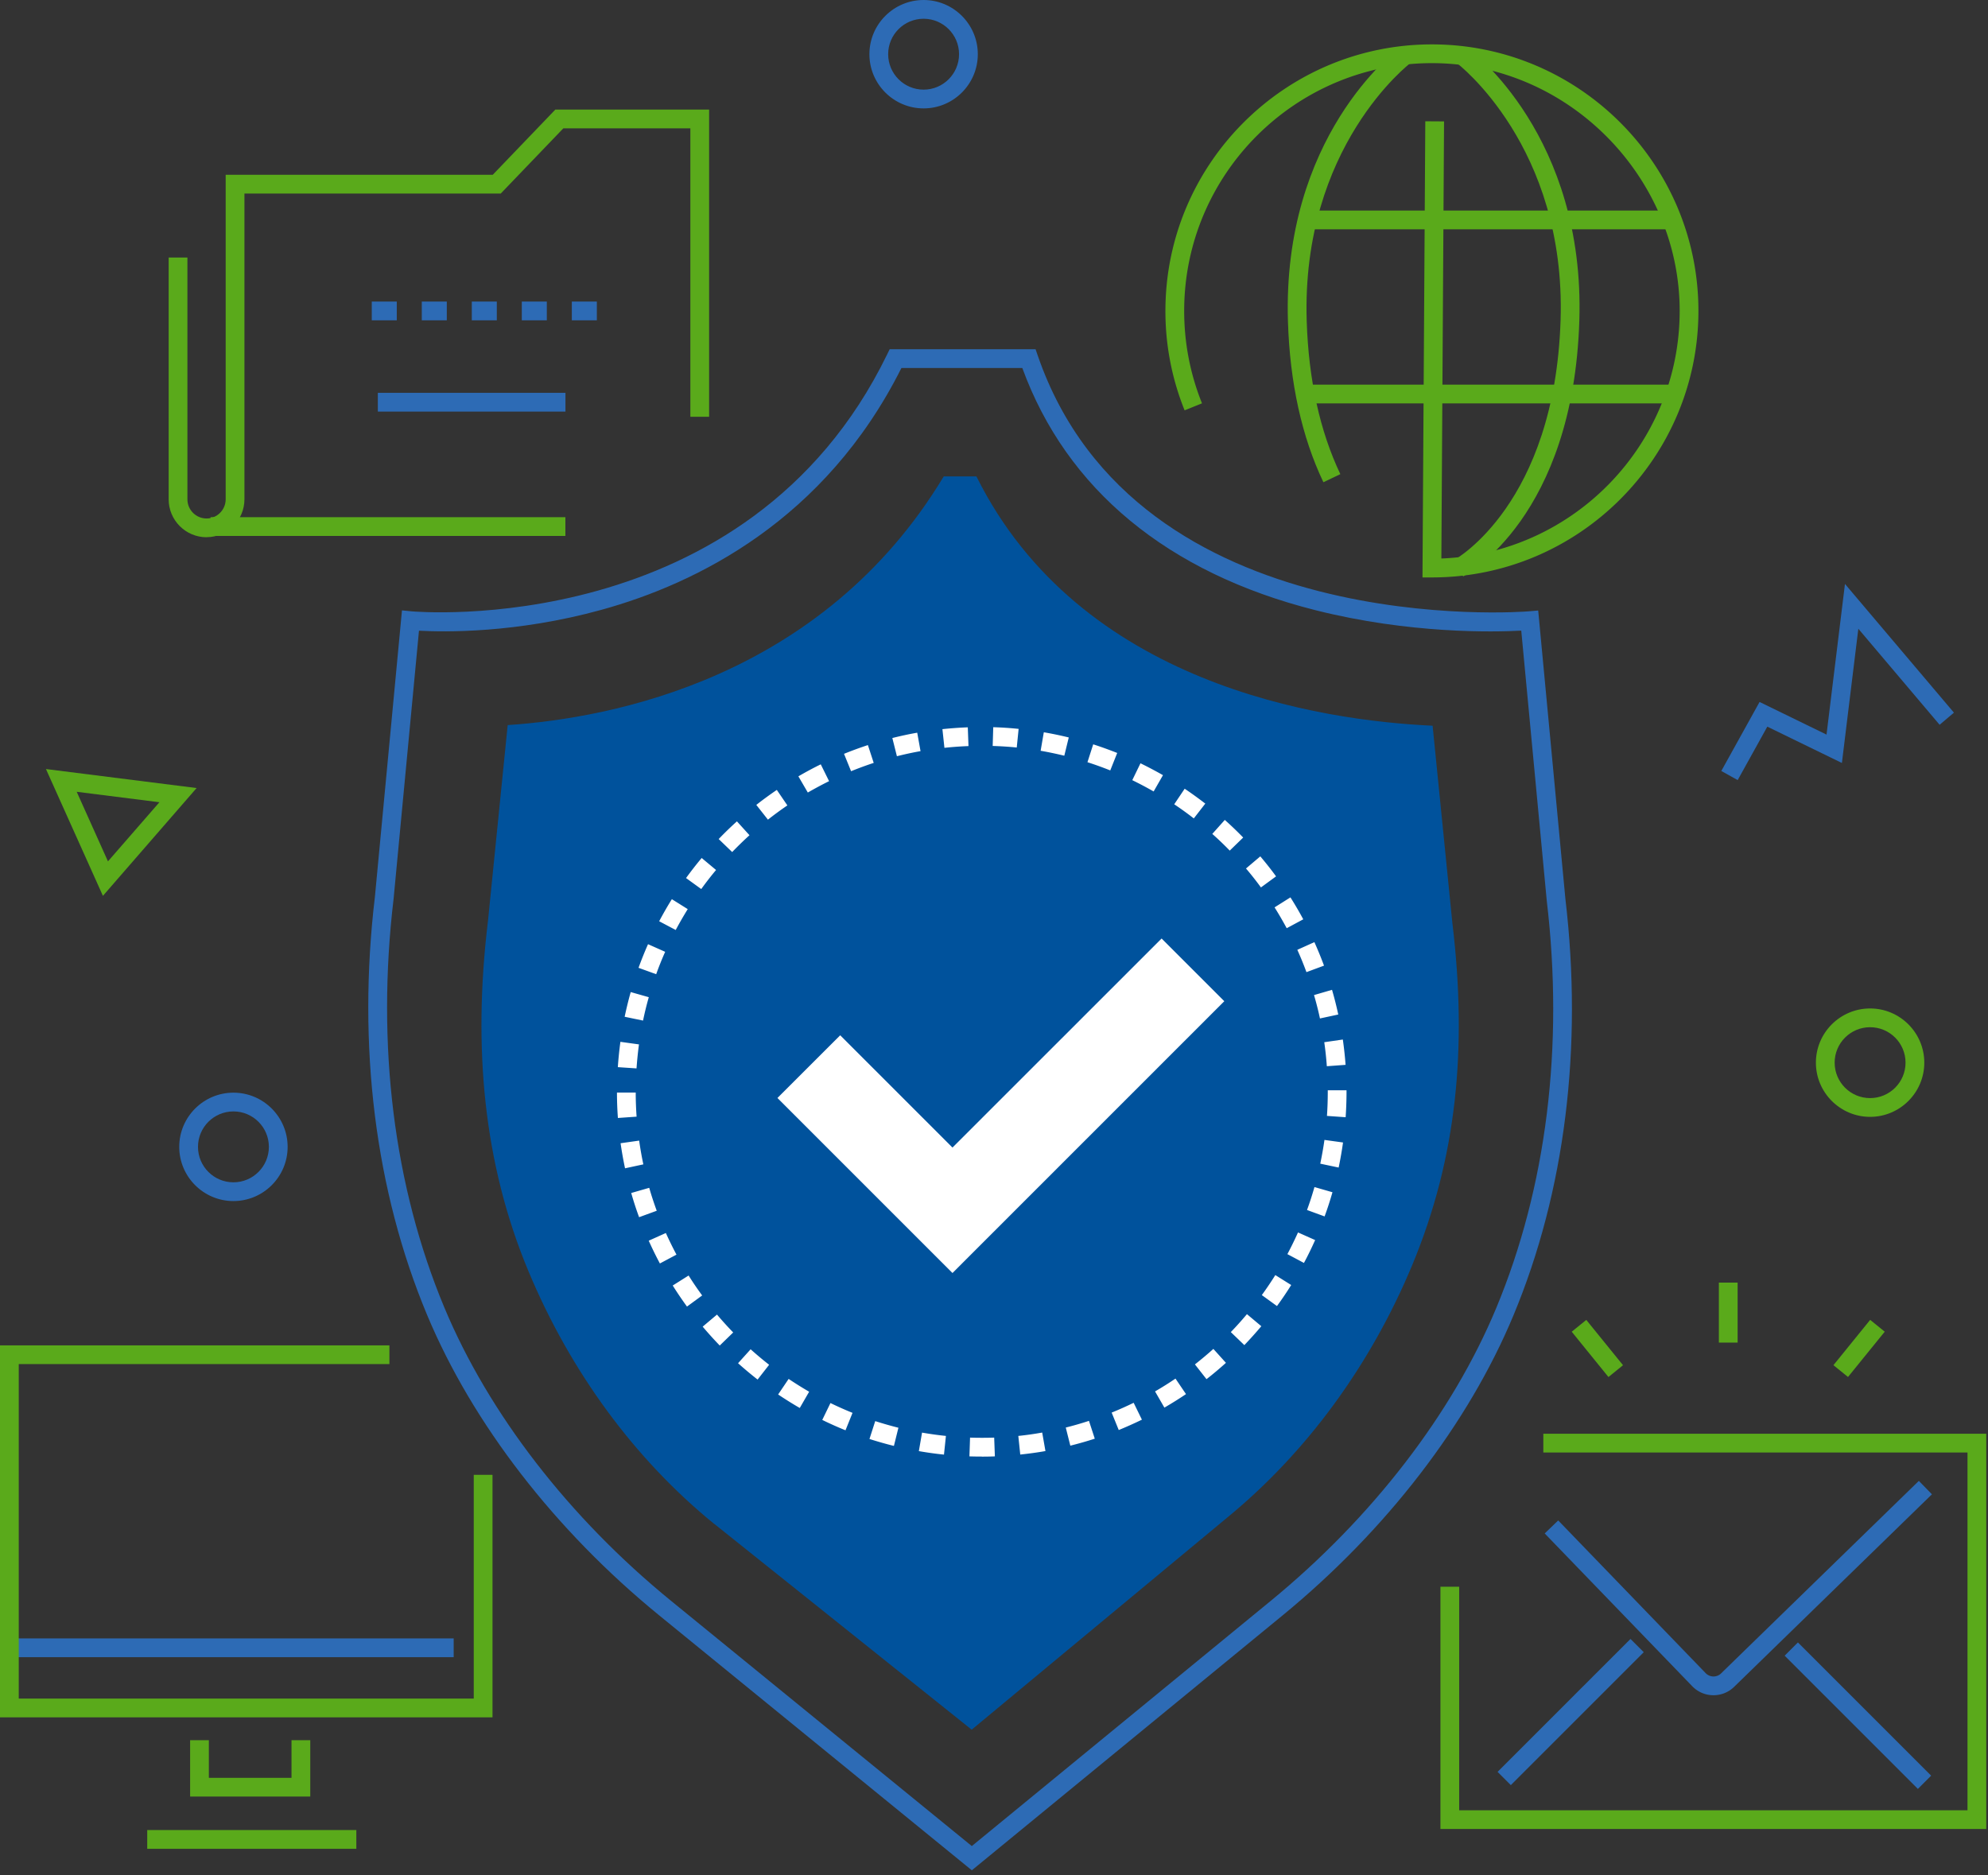 <svg xmlns="http://www.w3.org/2000/svg" width="318" height="300" fill="none"><rect width="100%" height="100%" fill="#333333" stroke="none"/><g clip-path="url(#a)"><path fill="#5AAA1B" d="m16.46 143.3-9.11-20.28 24.1 3.04-14.99 17.25v-.01Zm-4.19-16.64 5 11.13 8.23-9.46-13.23-1.67Z"/><path fill="#2D6BB5" d="m277.96 124.79-2.62-1.46 6.12-11.04 10.71 5.22 2.95-24.1L312.55 114l-2.29 1.94-13-15.36-2.63 21.47-11.93-5.81-4.74 8.55ZM147.74 17.34c-4.78 0-8.67-3.89-8.67-8.67 0-4.78 3.89-8.67 8.67-8.67 4.78 0 8.67 3.89 8.67 8.67 0 4.78-3.89 8.67-8.67 8.67Zm0-14.34c-3.13 0-5.67 2.54-5.67 5.67s2.54 5.67 5.67 5.67 5.67-2.54 5.67-5.67S150.87 3 147.74 3Z"/><path fill="#5AAA1B" d="M299.14 178.66c-4.78 0-8.67-3.89-8.67-8.67 0-4.78 3.89-8.67 8.67-8.67 4.78 0 8.67 3.89 8.67 8.67 0 4.78-3.89 8.67-8.67 8.67Zm0-14.34c-3.13 0-5.67 2.54-5.67 5.67s2.54 5.67 5.67 5.67 5.67-2.54 5.67-5.67-2.54-5.67-5.67-5.67Z"/><path fill="#2D6BB5" d="M37.34 192.13c-4.78 0-8.67-3.89-8.67-8.67 0-4.78 3.89-8.67 8.67-8.67 4.78 0 8.67 3.89 8.67 8.67 0 4.78-3.89 8.67-8.67 8.67Zm0-14.34c-3.13 0-5.67 2.54-5.67 5.67s2.54 5.67 5.67 5.67 5.67-2.54 5.67-5.67-2.54-5.67-5.67-5.67ZM72.57 262.09H2.53v3h70.04v-3Z"/><path fill="#5AAA1B" d="M78.78 274.72H0v-59.51h62.29v3H3v53.51h72.78v-35.8h3v38.8ZM49.63 287.39H30.41v-9.02h3v6.02h13.22v-6.02h3v9.02ZM57 292.75H23.55v3H57v-3ZM317.72 292.58h-87.31v-38.76h3v35.76h81.31v-57.23h-67.85v-3h70.85v63.23Z"/><path fill="#2D6BB5" d="m287.595 262.734-2.121 2.121 21.312 21.312 2.121-2.121-21.312-21.312ZM260.813 262.176l-21.263 21.263 2.122 2.121 21.262-21.262-2.121-2.122ZM274.09 271.18h-.07a4.698 4.698 0 0 1-3.33-1.44l-23.6-24.44 2.16-2.08 23.59 24.43c.32.33.76.52 1.22.53.5 0 .91-.17 1.24-.49l31.64-30.8 2.09 2.15-31.64 30.8c-.89.87-2.07 1.34-3.31 1.34h.01Z"/><path fill="#5AAA1B" d="M277.95 205.17h-3v9.6h3v-9.6ZM253.742 211.141l-2.33 1.889 5.875 7.248 2.331-1.889-5.876-7.248ZM299.151 211.135l-5.875 7.248 2.33 1.889 5.876-7.247-2.331-1.89ZM90.44 82.73H33.69v3h56.75v-3Z"/><path fill="#5AAA1B" d="M33.04 85.94c-3.34 0-6.06-2.72-6.06-6.06V41.2h3v38.68c0 1.69 1.38 3.06 3.06 3.06 1.68 0 3.06-1.38 3.06-3.06V27.96h42.72l10.01-10.43h24.6v49.14h-3V20.53H90.11L80.1 30.96h-41v48.91c0 3.34-2.72 6.06-6.06 6.06v.01Z"/><path fill="#2D6BB5" d="M95.47 51.24h-4v-3h4v3Zm-8 0h-4v-3h4v3Zm-8 0h-4v-3h4v3Zm-8 0h-4v-3h4v3Zm-8 0h-4v-3h4v3ZM90.45 62.84H60.44v3h30.01v-3Z"/><path fill="#5AAA1B" d="m234.04 92.2-1.4-2.65.7 1.33-.7-1.32c.16-.09 16.06-8.94 16.99-38.36.89-27.8-16.48-41.03-16.66-41.16l1.78-2.41c.77.57 18.81 14.22 17.88 43.67-.99 31.28-17.87 40.53-18.59 40.91v-.01ZM211.69 77.14c-3.45-7.25-5.36-15.89-5.67-25.68-.94-29.56 17.1-43.27 17.87-43.84l1.79 2.41c-.17.13-17.55 13.41-16.66 41.33.3 9.38 2.11 17.61 5.38 24.49l-2.71 1.29Z"/><path fill="#5AAA1B" d="M267.14 61.53h-58.25v3h58.25v-3ZM267.32 33.68h-57.94v3h57.94v-3Z"/><path fill="#5AAA1B" d="M229.05 92.37h-1.51l.45-72.97 3 .02-.43 69.92c21.16-.8 38.12-18.26 38.12-39.61 0-21.35-17.78-39.63-39.63-39.63s-39.63 17.78-39.63 39.63c0 5.11.96 10.09 2.85 14.79l-2.78 1.12a42.337 42.337 0 0 1-3.07-15.91c0-23.51 19.13-42.63 42.63-42.63 23.5 0 42.63 19.13 42.63 42.63 0 23.5-19.13 42.64-42.63 42.64Z"/><path fill="#00529C" d="M114.26 243.79c-12.74-10.37-23.01-24.35-29.73-40.44-7.23-17.31-8.87-35.88-6.51-55.73l.03-.24 3.16-31.39c16.65-1.11 50.33-7.52 69.75-39.78h5.23c16.54 33.28 55.05 39.06 72.97 39.88l3.16 31.54.03.24c2.34 19.78.72 37.23-6.45 54.5-6.67 16.01-16.9 29.98-29.58 40.38l-40.89 33.94-41.16-32.91-.01.01Z"/><path fill="#2D6BB5" d="m155.46 299.19-50.01-40.78c-16.67-13.6-29.86-30.67-37.13-48.06-8.3-19.87-11.19-43-8.35-66.89l4.33-45.82 1.5.15c.53.05 53.78 4.79 76.1-41.08l.41-.84h23.34l.35 1.01c15.82 45.9 77.93 40.97 78.56 40.91l1.49-.13 4.35 46.12c2.81 23.78-.06 46.84-8.31 66.64-7.22 17.33-20.33 34.38-36.94 48l-49.7 40.77h.01Zm-88.44-198.3-4.06 42.89c-2.78 23.41.03 46.02 8.13 65.41 7.08 16.94 19.95 33.6 36.25 46.89l48.11 39.23 47.81-39.22c16.23-13.31 29.04-29.94 36.07-46.83 8.05-19.33 10.85-41.87 8.09-65.17l-4.08-43.21c-4.4.24-17.86.53-32.92-3.27-23.63-5.96-39.82-19.35-46.89-38.74h-19.34c-12.21 24.37-32.79 34.49-47.98 38.68-13.61 3.76-25.17 3.57-29.19 3.34Z"/><path fill="#fff" d="m152.36 203.64-28-28 10.04-10.03 17.96 17.96 33.45-33.44 10.03 10.03-43.48 43.48ZM157.04 233c-.66 0-1.32-.01-1.97-.03l.1-3c1.28.04 2.58.04 3.86 0l.11 3c-.7.03-1.4.04-2.1.04V233Zm-6.03-.31a55.73 55.73 0 0 1-4.03-.56l.51-2.96c1.27.22 2.55.4 3.82.53l-.31 2.98.01.01Zm12.19-.01-.31-2.98c1.27-.13 2.55-.31 3.82-.54l.52 2.96c-1.34.24-2.7.42-4.03.56ZM143 231.3c-1.31-.32-2.63-.7-3.92-1.11l.92-2.86c1.22.39 2.47.75 3.71 1.06l-.72 2.91h.01Zm28.21-.03-.73-2.91c1.24-.31 2.49-.67 3.71-1.07l.93 2.85c-1.28.42-2.6.79-3.91 1.12v.01Zm-35.96-2.47a56.18 56.18 0 0 1-3.72-1.66l1.31-2.7c1.15.56 2.34 1.09 3.53 1.57l-1.12 2.78v.01Zm43.7-.05-1.13-2.78a58.08 58.08 0 0 0 3.52-1.57l1.32 2.7a64.59 64.59 0 0 1-3.71 1.66v-.01Zm-51.02-3.52c-1.18-.68-2.34-1.41-3.46-2.16l1.68-2.49c1.06.71 2.16 1.4 3.28 2.05l-1.5 2.6Zm58.33-.05-1.5-2.6c1.11-.64 2.21-1.33 3.27-2.05l1.68 2.48c-1.12.76-2.28 1.48-3.45 2.16v.01Zm-65.08-4.5a60.67 60.67 0 0 1-3.12-2.61l2.01-2.23c.95.85 1.95 1.69 2.96 2.48l-1.85 2.37v-.01Zm71.81-.06-1.85-2.36c1-.79 2-1.62 2.95-2.48l2.01 2.23c-1.01.91-2.05 1.79-3.12 2.62l.01-.01Zm-77.86-5.38c-.94-.97-1.86-1.99-2.73-3.02l2.29-1.93c.83.98 1.7 1.94 2.59 2.86l-2.15 2.09Zm83.91-.07-2.16-2.08c.89-.92 1.76-1.89 2.58-2.87l2.3 1.93a65.24 65.24 0 0 1-2.72 3.03v-.01Zm-89.15-6.16c-.79-1.09-1.56-2.22-2.28-3.37l2.54-1.6c.68 1.09 1.41 2.16 2.17 3.19L109.9 209l-.01.01Zm94.38-.08-2.43-1.76a56.04 56.04 0 0 0 2.16-3.2l2.54 1.59c-.71 1.14-1.48 2.28-2.28 3.37h.01Zm-98.71-6.81a58.72 58.72 0 0 1-1.79-3.65l2.74-1.23c.53 1.17 1.1 2.34 1.7 3.46l-2.65 1.41v.01Zm103.02-.09-2.65-1.41c.6-1.13 1.17-2.3 1.7-3.47l2.74 1.22c-.55 1.23-1.15 2.47-1.79 3.66Zm-106.35-7.32a52.92 52.92 0 0 1-1.26-3.87l2.88-.83c.35 1.23.76 2.46 1.2 3.67l-2.82 1.03Zm109.66-.12-2.82-1.03c.44-1.2.84-2.44 1.19-3.67l2.88.83c-.37 1.3-.79 2.6-1.26 3.87h.01Zm-111.91-7.7c-.28-1.33-.52-2.67-.71-4.01l2.97-.42c.18 1.26.4 2.54.67 3.8l-2.93.63Zm114.15-.12-2.94-.62c.26-1.25.49-2.53.67-3.8l2.97.41a59.99 59.99 0 0 1-.7 4.01Zm-115.29-7.93c-.1-1.35-.15-2.72-.15-4.07h3c0 1.27.05 2.57.14 3.86l-2.99.21Zm116.41-.12-2.99-.21c.09-1.28.13-2.58.13-3.86v-.24h3v.24c0 1.35-.05 2.72-.14 4.06v.01Zm-113.43-7.81-2.99-.2c.09-1.35.23-2.71.41-4.05l2.97.41c-.17 1.27-.3 2.56-.39 3.84Zm110.42-.35c-.09-1.28-.23-2.57-.41-3.84l2.97-.43c.19 1.34.34 2.7.44 4.05l-2.99.22h-.01Zm-109.38-7.3-2.94-.61c.28-1.32.6-2.65.97-3.95l2.89.82c-.35 1.23-.66 2.49-.92 3.75v-.01Zm108.28-.34c-.27-1.26-.59-2.52-.95-3.74l2.88-.84c.38 1.29.71 2.62 1 3.95l-2.93.63Zm-106.18-7.08-2.82-1.02c.46-1.27.97-2.54 1.52-3.78l2.74 1.22a50.69 50.69 0 0 0-1.44 3.59v-.01Zm104.02-.33c-.44-1.2-.93-2.4-1.46-3.57l2.73-1.23c.55 1.23 1.07 2.49 1.54 3.76l-2.81 1.04Zm-100.89-6.74-2.65-1.4c.64-1.2 1.32-2.39 2.03-3.53l2.54 1.59a60.82 60.82 0 0 0-1.93 3.35l.01-.01Zm97.73-.29c-.61-1.13-1.26-2.25-1.94-3.33l2.54-1.6c.72 1.14 1.41 2.32 2.05 3.51l-2.64 1.42h-.01Zm-93.65-6.26-2.43-1.76a58.82 58.82 0 0 1 2.5-3.21l2.3 1.92c-.83.99-1.62 2.01-2.37 3.05Zm89.53-.26c-.76-1.04-1.56-2.06-2.39-3.03l2.29-1.94c.87 1.03 1.72 2.1 2.52 3.2l-2.42 1.77Zm-84.58-5.66-2.16-2.08c.93-.97 1.92-1.93 2.92-2.83l2.01 2.22c-.95.86-1.88 1.77-2.77 2.69Zm79.59-.23c-.89-.92-1.83-1.82-2.79-2.67l2-2.24c1.01.9 2 1.85 2.94 2.82l-2.15 2.09Zm-73.87-4.95-1.86-2.36c1.06-.84 2.17-1.64 3.28-2.4l1.69 2.48c-1.06.72-2.11 1.49-3.11 2.28Zm68.12-.2c-1.01-.79-2.07-1.55-3.13-2.26l1.67-2.49c1.12.75 2.23 1.56 3.3 2.38l-1.84 2.37Zm-61.74-4.14-1.51-2.59c1.17-.68 2.37-1.33 3.58-1.92l1.33 2.69c-1.15.57-2.29 1.18-3.4 1.82Zm55.32-.17a58.91 58.91 0 0 0-3.42-1.81l1.31-2.7c1.21.59 2.42 1.23 3.6 1.9l-1.49 2.6v.01Zm-48.4-3.24-1.13-2.78c1.25-.51 2.54-.98 3.82-1.4l.93 2.85c-1.22.4-2.44.85-3.62 1.33Zm41.45-.13c-1.2-.48-2.42-.92-3.64-1.31l.92-2.86c1.28.41 2.57.88 3.84 1.38l-1.11 2.79h-.01Zm-34.12-2.27-.73-2.91c1.32-.33 2.65-.62 3.98-.85l.53 2.95c-1.26.22-2.53.5-3.77.81h-.01Zm26.77-.08c-1.24-.3-2.51-.57-3.78-.79l.51-2.96c1.34.23 2.68.51 3.99.83l-.71 2.91-.01.01Zm-19.17-1.27-.32-2.98c1.35-.14 2.71-.24 4.06-.29l.11 3c-1.28.05-2.57.14-3.85.28v-.01Zm11.57-.04c-1.27-.13-2.57-.21-3.85-.25l.09-3c1.36.04 2.72.13 4.06.27l-.3 2.98Z"/></g><defs><clipPath id="a"><path fill="#fff" d="M0 0h317.72v299.19H0z"/></clipPath></defs></svg>